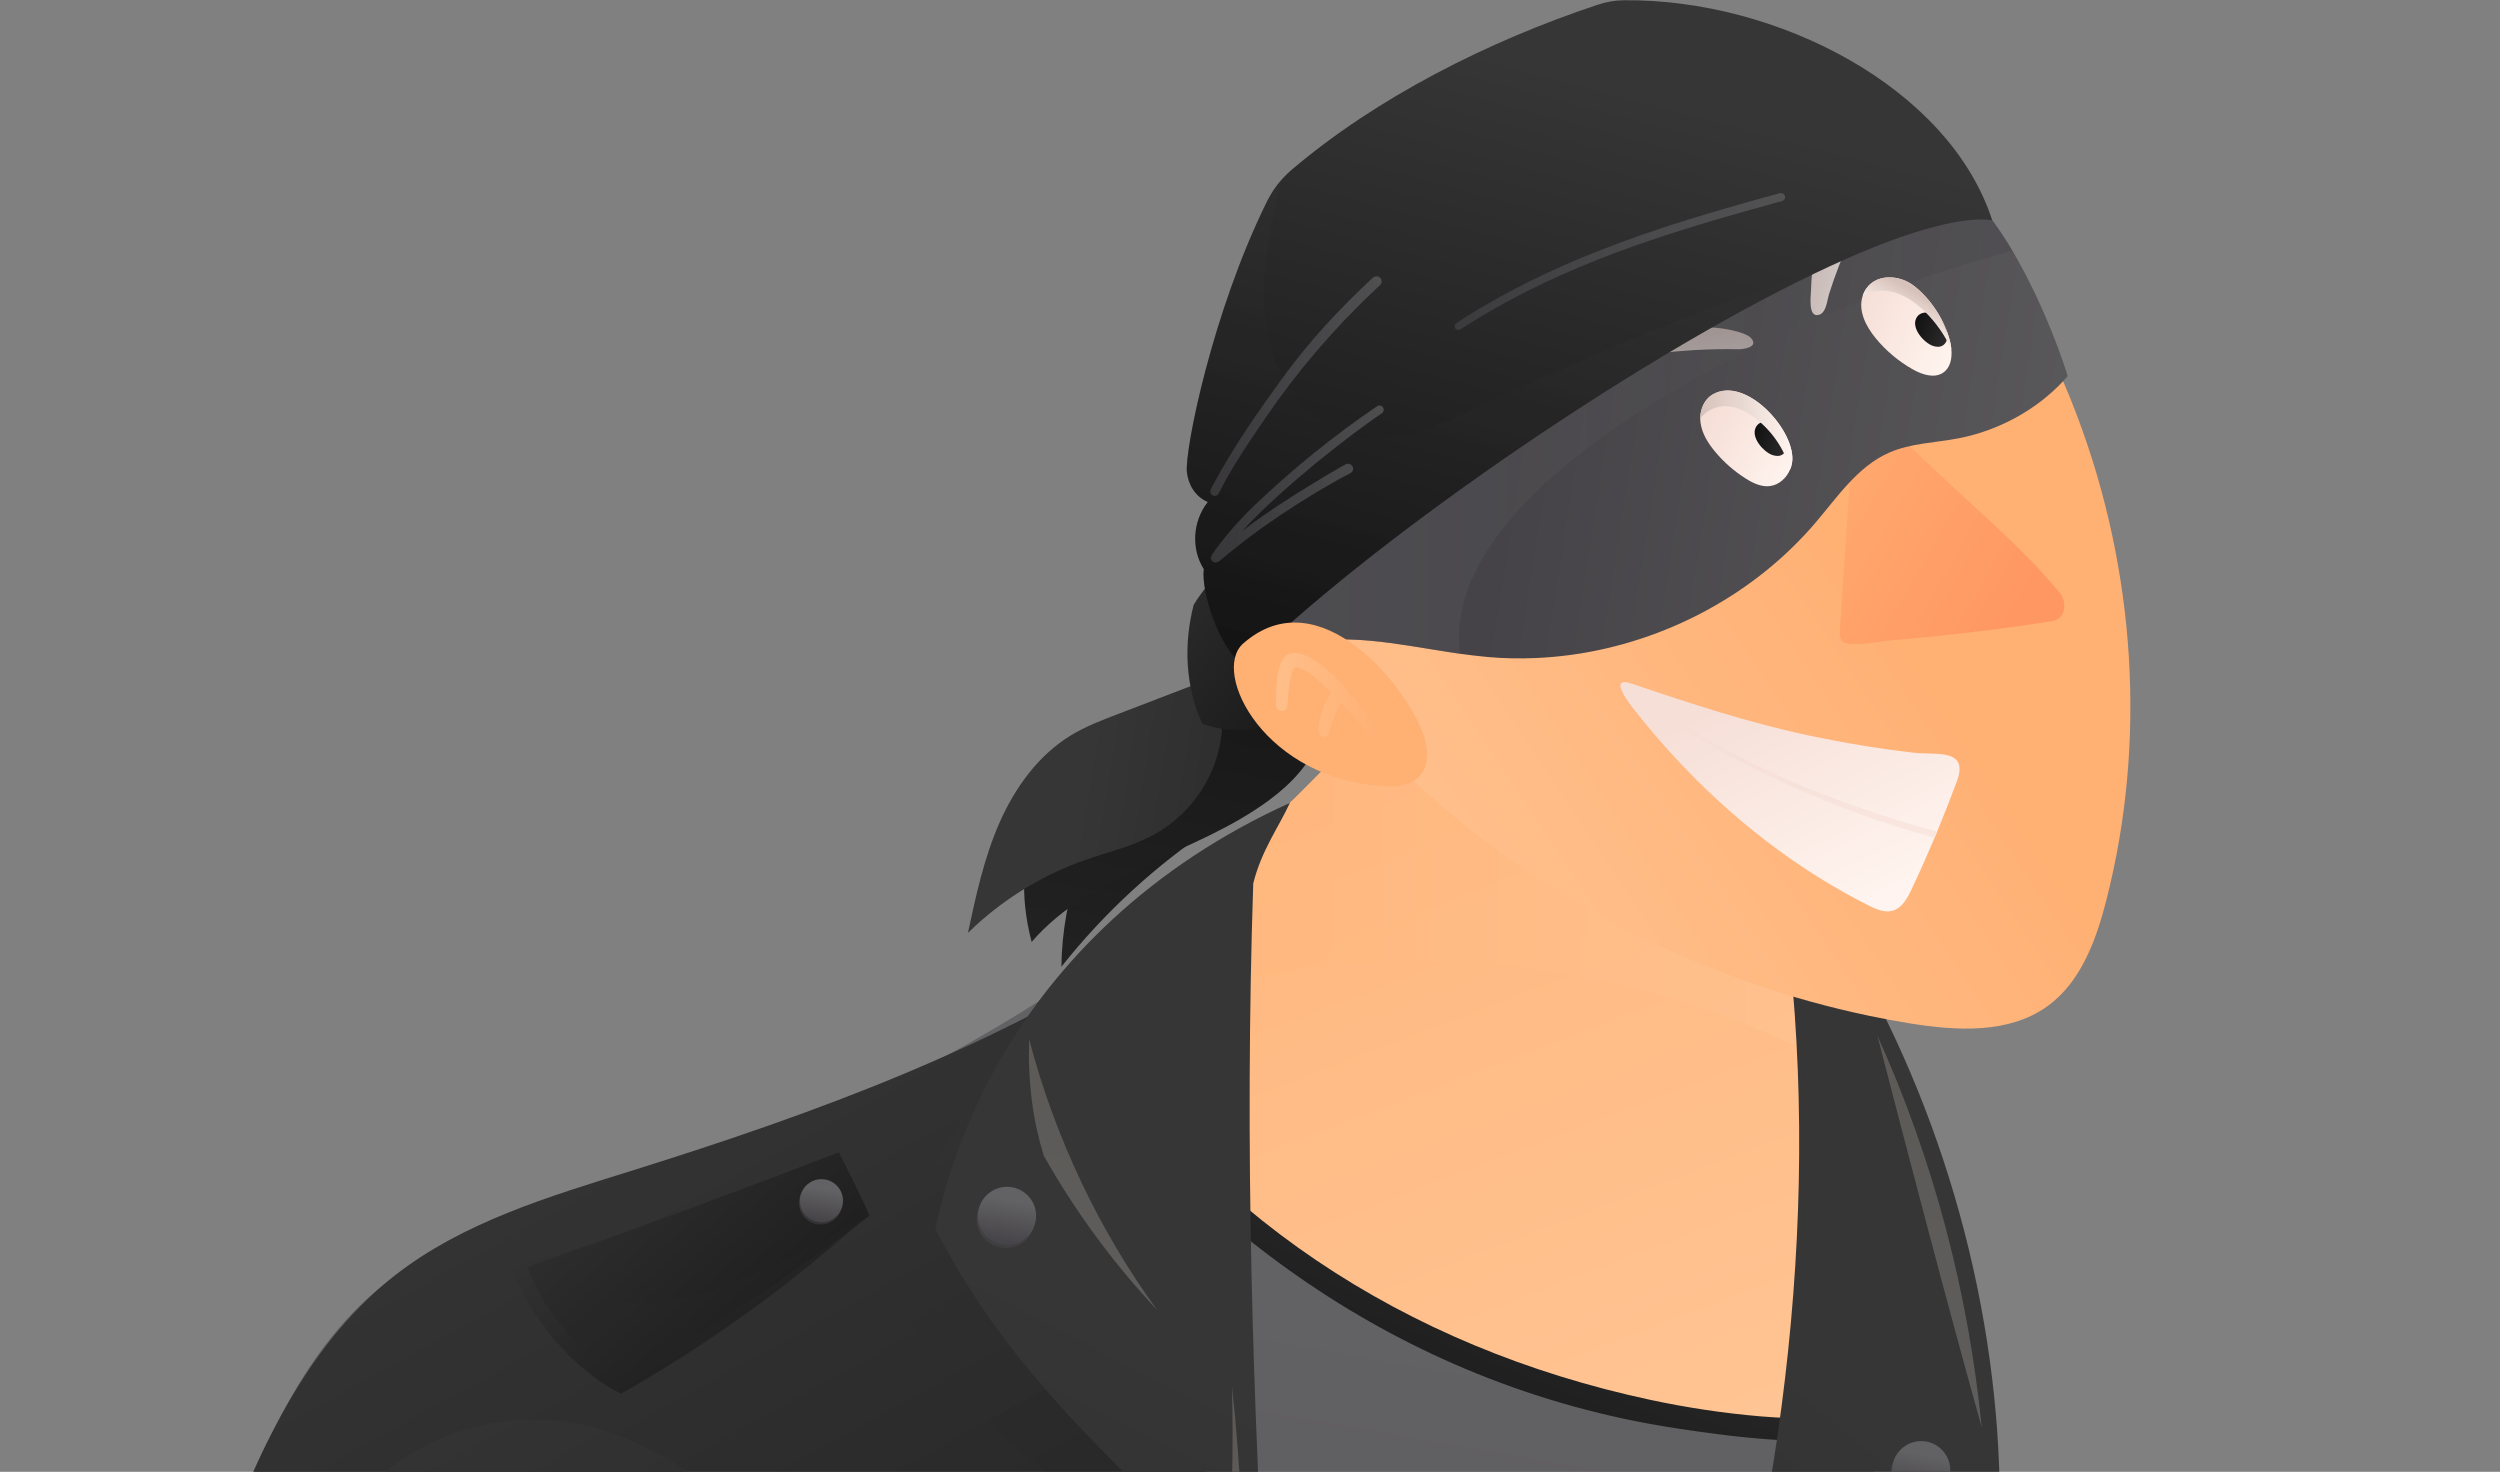 <svg width="124" height="73" viewBox="0 0 124 73" fill="none" xmlns="http://www.w3.org/2000/svg">
<rect x="0" y="0" width="124" height="73" fill="#808080" stroke="none"/>
<path d="M62.656 34.347C63.044 35.532 62.813 36.849 62.287 37.979C61.762 39.108 60.965 40.087 60.173 41.025C57.319 42.919 54.769 45.266 52.645 47.951C52.687 44.511 53.876 41.093 56.011 38.395C57.627 35.921 60.319 34.178 62.656 34.347Z" fill="url(#paint0_linear_28963_361434)"/>
<path style="mix-blend-mode:multiply" d="M51.17 46.72C52.672 44.973 54.761 43.848 56.852 42.882C58.943 41.915 61.111 41.051 62.961 39.678C64.062 38.861 65.067 37.819 65.469 36.508C65.871 35.198 65.522 33.589 64.38 32.831C63.312 32.122 61.844 32.32 60.73 32.956C59.618 33.593 58.771 34.596 57.906 35.543C57.042 36.491 56.096 37.429 54.891 37.868C54.283 38.089 53.622 38.179 53.059 38.497C52.301 38.924 51.818 39.711 51.481 40.513C50.718 42.326 50.559 44.388 51.169 46.72H51.17Z" fill="url(#paint1_linear_28963_361434)"/>
<path d="M57.196 41.415C56.133 41.99 54.936 42.262 53.794 42.663C51.947 43.313 50.225 44.314 48.742 45.597C48.491 45.813 48.247 46.039 48.01 46.273C48.407 44.416 48.81 42.544 49.575 40.806C50.341 39.068 51.505 37.45 53.127 36.467C53.844 36.032 54.631 35.73 55.414 35.43C56.081 35.174 56.749 34.919 57.416 34.664C58.359 34.302 59.303 33.943 60.244 33.582C61.353 36.528 59.993 39.902 57.193 41.416L57.196 41.415Z" fill="url(#paint2_linear_28963_361434)"/>
<path style="mix-blend-mode:multiply" opacity="0.3" d="M57.198 41.415C56.134 41.99 54.937 42.262 53.795 42.663C51.949 43.313 50.227 44.314 48.744 45.597C49.345 44.285 50.195 43.087 51.245 42.096C52.702 40.715 54.517 39.733 55.86 38.241C56.53 37.498 57.077 36.619 57.306 35.645C57.382 35.325 57.419 34.995 57.418 34.664C58.36 34.302 59.305 33.943 60.246 33.582C61.355 36.528 59.995 39.902 57.195 41.416L57.198 41.415Z" fill="url(#paint3_linear_28963_361434)"/>
<path d="M96.421 92.197C96.235 94.738 95.567 97.166 94.605 99.507C92.926 103.586 90.35 107.398 87.866 111.086C87.194 112.08 86.524 113.078 85.858 114.079C83.279 117.939 80.716 121.827 78.118 125.69C77.929 125.97 77.74 126.25 77.55 126.53C76.925 127.458 76.298 128.384 75.666 129.308C74.88 130.459 74.089 131.609 73.292 132.751C72.08 134.497 70.853 136.231 69.606 137.947C66.754 141.88 63.808 145.728 60.71 149.433C59.359 151.052 57.978 152.643 56.565 154.2C55.861 154.977 55.147 155.747 54.427 156.508C53.095 157.912 51.733 159.288 50.339 160.63C49.327 161.603 48.298 162.56 47.248 163.497C46.215 164.42 45.162 165.327 44.089 166.215C41.207 166.433 38.312 166.474 35.422 166.339H35.419C19.962 165.633 4.667 160.037 -7.77 150.845C-7.564 149.413 -7.351 147.979 -7.126 146.547C-6.185 140.515 -5.081 134.497 -3.821 128.505C-3.228 125.681 -2.601 122.865 -1.937 120.057C-1.929 120.026 -1.921 119.993 -1.915 119.96C-1.592 118.587 -1.259 117.218 -0.919 115.848C0.19 111.377 1.384 106.929 2.664 102.506C3.855 98.385 5.116 94.29 6.448 90.222V90.219C6.631 89.662 6.815 89.105 7 88.549C7.555 86.88 8.123 85.218 8.7 83.559C9.472 81.349 10.264 79.145 11.075 76.952C11.094 76.902 11.111 76.852 11.132 76.803C12.966 71.86 15.095 66.705 19.289 63.514C20.094 62.901 20.951 62.379 21.846 61.927C24.849 60.402 28.265 59.635 31.533 58.694C33.07 58.25 34.594 57.757 36.1 57.219C41.559 55.263 46.794 52.685 51.68 49.562C56.962 46.188 61.837 42.174 66.145 37.62C68.428 37.612 68.439 36.277 69.985 34.597C76.358 38.012 82.77 41.715 88.969 45.438C89.042 53.997 90.501 62.459 92.429 70.818C93.075 73.622 93.773 76.414 94.492 79.195C94.859 80.613 95.229 82.043 95.551 83.476C96.195 86.355 96.638 89.265 96.423 92.195L96.421 92.197Z" fill="url(#paint4_linear_28963_361434)"/>
<path style="mix-blend-mode:multiply" opacity="0.32" d="M21.844 61.93C31.697 72.265 42.739 81.544 55.254 88.391C67.359 95.014 80.864 99.082 94.606 99.505C95.567 97.165 96.235 94.738 96.422 92.195C96.637 89.266 96.195 86.356 95.55 83.478C84.272 84.449 72.755 82.546 62.406 77.965C52.086 73.399 42.956 66.181 36.099 57.221C34.593 57.76 33.069 58.253 31.532 58.697C28.265 59.64 24.848 60.405 21.845 61.93H21.844Z" fill="url(#paint5_linear_28963_361434)"/>
<path style="mix-blend-mode:multiply" opacity="0.49" d="M91.551 83.702C91.175 86.11 90.503 88.459 89.686 90.721C88.687 93.483 87.48 96.156 86.197 98.798C84.316 102.673 82.274 106.481 80.484 110.4C80.167 111.095 79.856 111.796 79.558 112.502C77.838 116.56 76.456 120.807 75.913 125.13C75.739 126.516 75.651 127.912 75.665 129.309C74.879 130.461 74.088 131.611 73.291 132.753C72.079 134.499 70.852 136.232 69.605 137.948C66.753 141.881 63.807 145.729 60.709 149.435C59.358 151.053 57.977 152.644 56.564 154.202C55.86 154.978 55.146 155.749 54.426 156.509C53.094 157.913 51.733 159.289 50.338 160.632C51.197 159.14 52.046 157.644 52.884 156.141C54.341 153.532 55.769 150.909 57.166 148.267C59.284 144.269 61.335 140.234 63.316 136.166C65.394 131.906 67.394 127.607 69.321 123.275C71.119 119.23 72.849 115.158 74.512 111.057C76.316 106.613 78.041 102.136 79.685 97.631C81.392 92.959 83.011 88.255 84.542 83.522C86.136 78.599 87.633 73.647 89.035 68.666C91.874 73.761 92.311 78.85 91.551 83.699V83.702Z" fill="url(#paint6_linear_28963_361434)"/>
<path d="M51.679 49.565C52.07 50.17 52.475 50.766 52.895 51.353C57.339 57.579 63.335 62.699 70.201 66.08C77.067 69.461 84.781 71.095 92.428 70.822C90.995 64.601 89.82 58.321 89.281 51.988C89.095 49.812 88.987 47.63 88.968 45.444C82.77 41.719 76.358 38.016 69.985 34.601C68.439 36.281 68.428 37.616 66.144 37.623C61.835 42.176 56.961 46.19 51.678 49.565H51.679Z" fill="url(#paint7_linear_28963_361434)"/>
<path d="M60.522 69.152C57.826 83.821 53.766 98.484 48.903 112.877C43.061 130.165 35.622 147.675 22.776 160.442C21.554 161.656 20.283 162.828 18.959 163.952C8.621 159.356 -0.898 152.471 -8.816 144.072C-4.843 125.684 0.257 107.421 6.417 89.504C7.683 85.816 8.996 82.141 10.353 78.483C12.443 72.851 14.838 66.982 19.565 63.277C22.963 60.613 27.219 59.354 31.338 58.066C40.488 55.204 49.612 51.876 57.589 46.558C57.567 54.71 58.213 62.204 60.519 69.152H60.522Z" fill="url(#paint8_linear_28963_361434)"/>
<path style="mix-blend-mode:multiply" opacity="0.47" d="M41.43 57.224C37.083 58.877 30.311 61.76 25.289 62.769C26.279 65.351 28.431 67.963 30.805 69.126C35.167 66.647 39.263 63.699 43.019 60.301C42.532 60.014 42.22 59.509 41.949 59.015C41.676 58.521 41.819 57.694 41.43 57.225V57.224Z" fill="url(#paint9_linear_28963_361434)"/>
<path style="mix-blend-mode:multiply" opacity="0.32" d="M52.077 48.943C48.877 53.105 46.227 57.691 43.876 62.878C45.929 67.677 49.504 71.811 54.055 74.433C50.552 76.501 47.257 78.918 44.579 81.794C45.2 96.554 44.591 111.367 42.764 126.027C48.516 108.228 54.269 90.431 60.021 72.632C56.697 65.475 54.68 57.712 52.079 48.943H52.077Z" fill="url(#paint10_linear_28963_361434)"/>
<path style="mix-blend-mode:multiply" opacity="0.53" d="M28.12 71.371C31.262 70.871 34.449 72.634 36.376 75.166C38.302 77.698 39.159 80.881 39.651 84.025C40.912 92.064 40.035 100.43 36.972 108.038C37.547 108.944 37.491 110.14 37.09 111.135C36.688 112.13 35.985 112.969 35.246 113.587C36.068 113.985 36.423 115.129 35.722 115.913C41.261 117.75 46.687 120.008 51.657 123.065C44.073 122.544 36.506 121.79 28.97 120.806C32.004 108.354 33.841 95.131 30.25 82.828C29.262 79.441 27.869 75.831 28.12 71.371Z" fill="url(#paint11_linear_28963_361434)"/>
<path style="mix-blend-mode:multiply" opacity="0.46" d="M51.677 49.565C52.068 50.17 52.472 50.766 52.893 51.353C58.854 48.733 65.411 47.469 71.923 47.696C77.922 47.906 83.87 49.384 89.278 51.988C89.091 49.812 88.983 47.63 88.964 45.444C82.766 41.719 76.354 38.016 69.981 34.601C68.436 36.281 68.425 37.616 66.141 37.623C61.831 42.176 56.957 46.19 51.674 49.565H51.677Z" fill="url(#paint12_linear_28963_361434)"/>
<path d="M52.896 49.525C59.428 60.186 69.733 66.84 81.866 69.435C83.676 69.822 85.505 70.097 87.35 70.254C89.248 70.414 91.148 70.335 93.043 70.459C93.46 70.486 93.619 71.167 93.148 71.24C89.891 71.758 86.333 71.333 83.097 70.837C79.709 70.318 76.407 69.41 73.228 68.12C67.374 65.747 62.083 62.134 57.662 57.624C55.216 55.131 53.919 52.962 52.037 50.025C51.691 49.486 52.56 48.976 52.896 49.523V49.525Z" fill="url(#paint13_linear_28963_361434)"/>
<path d="M91.395 46.582C96.504 55.113 99.168 65.09 99.193 74.535C97.224 76.491 94.841 78.027 92.297 78.924C95.02 82.865 96.8 87.453 97.743 92.329C89.156 107.291 78.338 120.972 65.715 132.088C72.22 118.806 78.746 105.47 83.365 91.419C87.983 77.368 90.286 62.247 88.783 47.57C89.644 47.614 90.88 47.895 91.395 46.584V46.582Z" fill="url(#paint14_linear_28963_361434)"/>
<path d="M104.475 44.653C103.966 46.639 103.21 48.716 101.546 49.913C99.64 51.282 97.059 51.136 94.744 50.761C94.055 50.65 93.37 50.521 92.689 50.379C88.828 49.571 85.073 48.272 81.532 46.54C78.321 44.97 75.287 43.043 72.506 40.803C71.168 39.722 69.886 38.572 68.672 37.352C68.033 36.709 65.126 33.617 64.231 32.657C64.096 32.512 64.005 32.415 63.977 32.382C64.319 30.421 65.026 28.658 65.992 27.022C68.3 23.116 72.087 19.933 75.899 16.494C81.308 11.619 89.7 9.493 96.967 9.961C97.119 10.15 97.269 10.342 97.418 10.533C97.757 10.972 98.085 11.418 98.404 11.871C99.02 12.747 99.599 13.649 100.14 14.571C100.959 15.969 101.69 17.418 102.33 18.905C102.591 19.506 102.835 20.115 103.064 20.73C105.911 28.322 106.487 36.782 104.475 44.648V44.653Z" fill="url(#paint15_linear_28963_361434)"/>
<path d="M81.076 35.226C81.716 36.038 82.387 36.826 83.09 37.585C85.837 40.553 89.065 43.093 92.683 44.913C93.058 45.101 93.483 45.288 93.886 45.168C94.342 45.033 94.601 44.561 94.804 44.13C95.207 43.278 95.59 42.417 95.957 41.548C95.999 41.447 96.043 41.345 96.084 41.243C96.427 40.415 96.755 39.581 97.067 38.738C97.282 38.159 97.209 37.828 96.979 37.639C96.559 37.295 95.618 37.416 94.945 37.337C93.199 37.135 91.461 36.849 89.74 36.486C86.733 35.846 83.84 34.895 80.931 33.91C79.705 33.494 80.848 34.936 81.076 35.224V35.226Z" fill="url(#paint16_linear_28963_361434)"/>
<path style="mix-blend-mode:multiply" d="M81.218 34.694C82.297 35.451 83.414 36.165 84.561 36.816C86.555 37.952 88.63 38.956 90.758 39.812C91.829 40.245 92.916 40.638 94.019 40.98C94.656 41.177 95.304 41.381 95.956 41.549C95.999 41.449 96.043 41.347 96.083 41.245C95.92 41.202 95.757 41.158 95.594 41.114C94.981 40.945 94.372 40.765 93.765 40.57C91.555 39.863 89.371 39.05 87.281 38.037C85.204 37.029 83.201 35.872 81.273 34.601C81.213 34.562 81.162 34.656 81.217 34.694H81.218Z" fill="url(#paint17_linear_28963_361434)"/>
<path d="M60.992 27.919C60.267 28.545 59.638 29.282 59.204 30.007C58.702 31.965 58.794 34.07 59.632 35.894C61.245 36.506 63.162 36.235 64.539 35.196C63.747 34.01 63.301 32.594 63.272 31.168C63.261 30.68 63.294 30.167 63.071 29.732C62.765 29.135 62.073 28.862 60.992 27.919Z" fill="url(#paint18_linear_28963_361434)"/>
<path d="M91.253 31.447C91.246 31.353 91.253 31.256 91.259 31.161C91.413 28.913 91.566 26.665 91.72 24.417C91.787 23.443 91.756 22.5 91.662 21.522C91.613 21.012 91.629 20.251 91.342 19.801C91.204 19.584 91.475 19.332 91.687 19.456C92.642 20.014 93.472 20.962 94.277 21.719C95.17 22.56 96.056 23.404 96.957 24.237C98.754 25.9 100.608 27.516 102.169 29.411C102.522 29.839 102.481 30.692 101.802 30.802C99.151 31.232 96.462 31.527 93.789 31.764C93.361 31.801 91.573 32.143 91.345 31.778C91.282 31.679 91.259 31.564 91.251 31.447H91.253Z" fill="url(#paint19_linear_28963_361434)"/>
<path d="M102.55 18.665C102.478 18.748 102.406 18.829 102.329 18.909C101.013 20.318 99.141 21.357 97.138 21.741C95.987 21.962 94.779 21.979 93.704 22.45C92.154 23.129 91.157 24.623 90.062 25.91C87.012 29.495 82.584 31.843 77.928 32.482H77.924C77.333 32.562 76.74 32.615 76.146 32.64C75.36 32.673 74.571 32.658 73.785 32.587C73.331 32.546 72.876 32.491 72.421 32.427C72.228 32.4 72.037 32.37 71.844 32.341C71.541 32.295 71.239 32.245 70.936 32.196C69.604 31.978 68.274 31.757 66.959 31.72C66.853 31.716 66.744 31.713 66.638 31.713C66.172 31.71 65.709 31.732 65.248 31.787C65.059 31.809 64.661 32.206 64.234 32.656C63.681 33.239 63.081 33.916 62.84 33.981C62.084 33.276 61.484 32.535 60.998 31.751C62.244 30.425 63.932 28.794 65.996 27.021C73.054 20.953 84.485 13.24 97.422 10.534C97.734 10.468 98.048 10.405 98.363 10.346C98.699 10.747 99.021 11.187 99.325 11.649C99.494 11.905 99.657 12.168 99.814 12.435C101.443 15.184 102.484 18.343 102.555 18.663L102.55 18.665Z" fill="url(#paint20_linear_28963_361434)"/>
<path style="mix-blend-mode:lighten" opacity="0.73" d="M80.077 16.348C79.34 16.423 78.566 16.555 77.915 16.929C77.586 17.118 76.395 18.165 77.209 18.48C77.424 18.563 77.666 18.496 77.887 18.431C80.577 17.644 83.387 17.269 86.19 17.322C86.469 17.327 87.237 17.231 86.866 16.784C86.778 16.678 86.648 16.616 86.52 16.565C85.663 16.224 84.615 16.216 83.702 16.199C82.493 16.176 81.282 16.224 80.077 16.347V16.348Z" fill="url(#paint21_linear_28963_361434)"/>
<path style="mix-blend-mode:multiply" opacity="0.33" d="M72.419 32.427C72.227 32.4 72.035 32.37 71.842 32.341C71.539 32.295 71.237 32.245 70.934 32.196C69.602 31.978 68.272 31.757 66.957 31.72C66.851 31.716 66.742 31.713 66.636 31.713C66.17 31.71 65.707 31.732 65.246 31.787C65.058 31.809 64.659 32.206 64.232 32.656C63.679 33.239 63.079 33.916 62.838 33.981C62.082 33.276 61.482 32.535 60.996 31.751C62.242 30.425 63.93 28.794 65.994 27.021C73.052 20.953 84.483 13.24 97.42 10.534C97.732 10.468 98.046 10.405 98.361 10.346C98.697 10.747 99.019 11.187 99.323 11.649C99.492 11.905 99.656 12.168 99.812 12.435C88.122 15.562 71.276 23.992 72.423 32.425L72.419 32.427Z" fill="url(#paint22_linear_28963_361434)"/>
<path style="mix-blend-mode:lighten" opacity="0.73" d="M90.614 15.029C90.55 15.281 90.453 15.534 90.247 15.606C89.662 15.811 89.817 14.68 89.825 14.411C89.842 13.799 89.902 13.187 90.002 12.583C90.131 11.811 90.329 11.052 90.591 10.315C90.76 9.836 91.02 8.691 91.736 8.82C92.203 8.904 92.773 9.387 92.694 9.907C92.663 10.111 92.561 10.296 92.462 10.478C91.993 11.342 91.579 12.235 91.225 13.151C91.043 13.62 90.876 14.094 90.724 14.574C90.686 14.691 90.658 14.861 90.614 15.029Z" fill="url(#paint23_linear_28963_361434)"/>
<path d="M98.811 10.925C98.014 10.799 96.842 10.978 95.396 11.4C93.837 11.855 91.996 12.607 89.981 13.573C80.645 18.052 67.592 27.172 61.716 33.05C60.465 32.182 59.565 29.337 59.709 28.228C59.057 27.194 59.173 25.821 59.908 24.899C59.259 24.621 58.937 24.014 58.87 23.415C58.755 22.351 60.114 15.527 62.833 10.013C63.03 9.612 63.276 9.237 63.573 8.904C63.593 8.881 63.614 8.857 63.636 8.835C63.766 8.694 63.904 8.559 64.051 8.434C68.278 4.838 73.815 2.038 79.254 0.232C79.663 0.098 80.09 0.018 80.52 0.013C88.12 -0.07 96.671 4.322 98.813 10.923L98.811 10.925Z" fill="url(#paint24_linear_28963_361434)"/>
<path d="M62.878 82.186C60.851 92.201 57.788 102.006 53.72 111.379C51.776 115.856 49.603 120.234 47.205 124.492C44.809 128.743 42.188 132.873 39.346 136.858C40.597 132.265 41.697 127.631 42.64 122.962C45.446 109.066 46.869 94.877 46.85 80.627C50.11 77.367 53.519 75.192 56.401 73.689C52.716 70.015 49.183 66.385 46.392 60.941C47.672 55.068 50.658 49.792 55.146 45.634C57.639 43.323 60.594 41.357 63.978 39.823C63.437 41.011 62.574 42.161 62.161 43.816C61.733 56.776 62.114 69.458 62.88 82.186H62.878Z" fill="url(#paint25_linear_28963_361434)"/>
<path style="mix-blend-mode:multiply" opacity="0.21" d="M89.981 13.575C80.645 18.053 67.592 27.174 61.716 33.052C60.465 32.184 59.565 29.339 59.709 28.23C59.057 27.196 59.173 25.823 59.908 24.901C59.259 24.623 58.937 24.016 58.87 23.417C58.755 22.353 60.114 15.529 62.833 10.015C63.03 9.614 63.276 9.239 63.573 8.906C63.418 9.562 63.262 10.218 63.124 10.877C62.685 12.993 62.44 15.222 63.044 17.299C63.65 19.376 65.264 21.272 67.39 21.668C69.242 22.013 71.095 21.207 72.808 20.421C78.394 17.859 84.098 15.283 89.981 13.573V13.575Z" fill="url(#paint26_linear_28963_361434)"/>
<path d="M68.779 38.988C62.782 38.765 60.02 33.353 61.67 31.91C65.44 28.614 69.779 34.067 70.602 36.429C70.896 37.27 71.118 39.074 68.779 38.988Z" fill="url(#paint27_linear_28963_361434)"/>
<path style="mix-blend-mode:multiply" opacity="0.71" d="M68.529 36.257C68.339 36.019 68.142 35.785 67.947 35.55C67.114 34.575 65.611 32.55 64.305 32.384C63.713 32.389 63.569 32.694 63.42 33.209C63.31 33.742 63.29 34.291 63.296 34.836C63.299 34.96 63.28 35.102 63.381 35.195C63.544 35.369 63.864 35.237 63.856 34.999C63.897 34.235 64.016 33.305 64.206 33.108C64.217 33.105 64.229 33.102 64.24 33.099C64.242 33.099 64.243 33.099 64.245 33.099C64.279 33.099 64.306 33.102 64.322 33.102C64.386 33.116 64.472 33.145 64.516 33.16C65.095 33.435 65.271 33.651 65.787 34.109C65.859 34.175 65.936 34.247 66.014 34.324C65.933 34.456 65.875 34.613 65.8 34.738C65.611 35.127 65.464 35.538 65.426 35.971C65.418 36.105 65.378 36.252 65.431 36.379C65.534 36.655 65.966 36.566 65.96 36.273C65.985 36.019 66.239 35.342 66.394 35.052C66.433 34.98 66.473 34.909 66.513 34.839C66.995 35.358 67.475 35.929 67.682 36.208C67.77 36.321 68.129 36.797 68.021 36.655C68.084 36.748 68.15 36.847 68.266 36.873C68.468 36.935 68.686 36.767 68.683 36.555C68.662 36.321 68.535 36.29 68.529 36.252V36.257Z" fill="url(#paint28_linear_28963_361434)"/>
<path d="M62.935 125.592C61.873 130.369 60.813 135.145 59.751 139.92C59.649 140.379 59.547 140.838 59.445 141.296C42.194 140.75 25.082 137.956 8.604 133.038C7.704 131.92 7.399 130.637 7.661 129.468C7.567 128.809 7.362 128.249 7.184 127.694C7.006 127.137 6.85 126.553 6.937 125.976C7.023 125.399 7.409 124.829 7.978 124.699C5.843 110.92 8.849 97.455 12.757 84.65C14.065 80.366 15.67 75.838 19.099 73.024C19.289 72.867 19.485 72.717 19.686 72.571C22.064 70.858 25.115 70.119 28.019 70.511C30.924 70.903 33.657 72.411 35.57 74.632C38.087 77.55 39.111 81.489 39.397 85.331C39.978 93.225 37.767 101.027 35.539 108.733C36.083 108.929 36.33 109.605 36.226 110.174C36.124 110.744 35.76 111.229 35.399 111.682C34.604 112.684 33.766 113.654 32.908 114.777C33.231 114.695 33.591 114.619 33.883 114.777C34.254 114.981 34.345 115.503 34.196 115.9C34.047 116.297 33.721 116.598 33.282 116.975C43.416 119.058 53.394 121.886 62.935 125.589V125.592Z" fill="url(#paint29_linear_28963_361434)"/>
<path d="M93.029 16.771C93.542 17.395 94.171 17.924 94.874 18.321C95.335 18.581 95.93 18.78 96.372 18.49C96.736 18.25 96.829 17.782 96.789 17.331C96.78 17.199 96.757 17.066 96.725 16.94C96.469 15.905 95.763 14.802 94.902 14.156C94.085 13.541 92.744 13.575 92.388 14.683C92.385 14.689 92.381 14.697 92.38 14.703C92.159 15.423 92.551 16.187 93.029 16.769V16.771Z" fill="url(#paint30_linear_28963_361434)"/>
<path d="M96.404 17.104C96.39 17.116 96.374 17.127 96.357 17.138C96.209 17.232 96.015 17.209 95.85 17.148C95.415 16.983 94.805 16.29 95.041 15.794C95.245 15.362 95.866 15.463 96.157 15.741C96.449 16.018 96.812 16.777 96.404 17.105V17.104Z" fill="url(#paint31_linear_28963_361434)"/>
<path style="mix-blend-mode:multiply" d="M92.388 14.684C92.777 14.448 93.272 14.37 93.725 14.45C94.385 14.566 94.967 14.966 95.449 15.432C96.009 15.975 96.465 16.623 96.788 17.332C96.779 17.2 96.756 17.067 96.724 16.941C96.469 15.906 95.763 14.803 94.901 14.157C94.084 13.542 92.743 13.576 92.387 14.684H92.388Z" fill="url(#paint32_linear_28963_361434)"/>
<path d="M84.334 20.755C84.334 20.83 84.338 20.902 84.348 20.974C84.421 21.512 84.723 21.991 85.073 22.408C85.502 22.923 86.01 23.368 86.575 23.727C86.939 23.96 87.355 24.16 87.783 24.11C88.238 24.055 88.616 23.707 88.792 23.28C88.833 23.18 88.866 23.076 88.883 22.97C89.145 21.45 86.627 18.602 84.95 19.563C84.544 19.798 84.334 20.279 84.332 20.753L84.334 20.755Z" fill="url(#paint33_linear_28963_361434)"/>
<path d="M88.445 22.518C88.431 22.53 88.415 22.541 88.398 22.552C88.25 22.646 88.056 22.623 87.891 22.562C87.457 22.397 86.846 21.704 87.082 21.208C87.285 20.776 87.907 20.877 88.198 21.155C88.49 21.432 88.853 22.192 88.445 22.519V22.518Z" fill="url(#paint34_linear_28963_361434)"/>
<path style="mix-blend-mode:multiply" d="M84.332 20.755C84.607 20.408 85.025 20.176 85.469 20.146C86 20.113 86.513 20.353 86.945 20.659C87.835 21.288 88.492 22.234 88.792 23.28C88.833 23.18 88.866 23.076 88.883 22.97C89.145 21.45 86.627 18.602 84.95 19.563C84.544 19.798 84.334 20.279 84.332 20.753V20.755Z" fill="url(#paint35_linear_28963_361434)"/>
<path style="mix-blend-mode:multiply" opacity="0.69" d="M68.031 13.83C66.469 15.288 65.008 16.855 63.738 18.576C62.439 20.359 61.162 22.177 60.127 24.127C60.083 24.226 60.001 24.323 60.036 24.436C60.081 24.618 60.348 24.656 60.439 24.49C61.094 23.166 61.94 21.948 62.767 20.728C64.328 18.45 66.083 16.37 68.179 14.397C68.298 14.255 68.522 14.161 68.53 13.957C68.519 13.683 68.19 13.617 68.033 13.832L68.031 13.83Z" fill="url(#paint36_linear_28963_361434)"/>
<path style="mix-blend-mode:multiply" opacity="0.69" d="M88.391 9.582C88.22 9.564 88.049 9.661 87.881 9.691C87.61 9.764 87.338 9.84 87.068 9.915C82.72 11.128 78.386 12.519 74.421 14.714C73.683 15.133 72.937 15.544 72.238 16.027C72.035 16.146 72.211 16.466 72.424 16.345C76.746 13.534 81.44 11.931 86.399 10.525C86.938 10.371 87.478 10.219 88.019 10.073C88.196 9.998 88.501 10.033 88.538 9.805C88.557 9.708 88.488 9.609 88.392 9.582H88.391Z" fill="url(#paint37_linear_28963_361434)"/>
<path style="mix-blend-mode:multiply" opacity="0.69" d="M68.318 20.139C66.139 21.618 64.083 23.286 62.178 25.106C61.562 25.705 60.981 26.342 60.462 27.029C60.451 27.048 60.439 27.057 60.362 27.159C60.286 27.25 60.224 27.355 60.156 27.454C60.1 27.537 60.035 27.631 60.067 27.736C60.147 27.976 60.403 27.925 60.547 27.774C61.3 27.148 61.833 26.729 62.616 26.165C63.815 25.314 65.058 24.528 66.339 23.808C66.502 23.716 66.671 23.631 66.839 23.546C66.914 23.499 67.011 23.477 67.063 23.401C67.129 23.327 67.132 23.209 67.082 23.126C66.877 22.886 66.759 23.046 66.56 23.129C66.299 23.278 66.04 23.429 65.783 23.582C64.684 24.244 63.59 24.916 62.542 25.656C62.263 25.851 61.94 26.091 61.617 26.337C62.682 25.167 64.048 23.983 65.272 22.969C66.157 22.254 66.822 21.728 67.719 21.076C67.986 20.883 68.254 20.688 68.528 20.506C68.577 20.478 68.612 20.433 68.626 20.379C68.679 20.205 68.47 20.04 68.314 20.139H68.318Z" fill="url(#paint38_linear_28963_361434)"/>
<path style="mix-blend-mode:multiply" opacity="0.49" d="M51.331 60.462C51.331 60.67 51.287 60.866 51.208 61.044C50.985 61.551 50.479 61.906 49.889 61.906C49.092 61.906 48.447 61.261 48.447 60.464C48.447 60.006 48.661 59.597 48.995 59.335C49.239 59.139 49.55 59.023 49.889 59.023C50.684 59.023 51.331 59.669 51.331 60.464V60.462Z" fill="url(#paint39_linear_28963_361434)"/>
<path d="M51.391 60.305C51.391 60.512 51.347 60.709 51.269 60.887C51.046 61.394 50.539 61.748 49.95 61.748C49.153 61.748 48.508 61.104 48.508 60.307C48.508 59.849 48.721 59.439 49.055 59.177C49.3 58.981 49.611 58.865 49.95 58.865C50.745 58.865 51.391 59.511 51.391 60.307V60.305Z" fill="url(#paint40_linear_28963_361434)"/>
<path style="mix-blend-mode:multiply" opacity="0.12" d="M51.269 60.887C51.046 61.393 50.539 61.748 49.95 61.748C49.153 61.748 48.508 61.103 48.508 60.306C48.508 59.848 48.721 59.439 49.055 59.177C48.992 59.356 48.953 59.541 48.942 59.73C48.917 60.157 49.055 60.606 49.367 60.899C49.745 61.258 50.343 61.338 50.828 61.149C50.989 61.086 51.137 60.996 51.27 60.888L51.269 60.887Z" fill="url(#paint41_linear_28963_361434)"/>
<path style="mix-blend-mode:multiply" opacity="0.49" d="M96.672 73.075C96.672 73.282 96.628 73.478 96.55 73.657C96.327 74.163 95.821 74.518 95.231 74.518C94.434 74.518 93.789 73.873 93.789 73.076C93.789 72.618 94.002 72.209 94.337 71.947C94.581 71.751 94.892 71.635 95.231 71.635C96.026 71.635 96.672 72.281 96.672 73.076V73.075Z" fill="url(#paint42_linear_28963_361434)"/>
<path d="M96.733 72.919C96.733 73.126 96.689 73.322 96.611 73.501C96.388 74.007 95.881 74.362 95.291 74.362C94.494 74.362 93.85 73.717 93.85 72.92C93.85 72.462 94.063 72.053 94.397 71.791C94.642 71.595 94.952 71.478 95.291 71.478C96.087 71.478 96.733 72.125 96.733 72.92V72.919Z" fill="url(#paint43_linear_28963_361434)"/>
<path style="mix-blend-mode:multiply" opacity="0.12" d="M96.611 73.499C96.388 74.006 95.881 74.36 95.291 74.36C94.494 74.36 93.85 73.715 93.85 72.918C93.85 72.46 94.063 72.051 94.397 71.789C94.334 71.968 94.295 72.153 94.284 72.343C94.259 72.769 94.397 73.218 94.709 73.511C95.087 73.871 95.685 73.951 96.17 73.761C96.331 73.698 96.479 73.609 96.612 73.501L96.611 73.499Z" fill="url(#paint44_linear_28963_361434)"/>
<path d="M43.117 60.305C39.215 63.282 35.105 65.984 30.826 68.384C28.449 66.79 26.924 64.959 26.162 62.843C26.787 62.623 27.409 62.402 28.035 62.179C32.547 60.575 37.091 58.895 41.612 57.153C41.612 57.153 42.976 59.864 43.107 60.264C43.114 60.283 43.117 60.295 43.117 60.305Z" fill="url(#paint45_linear_28963_361434)"/>
<path style="mix-blend-mode:multiply" opacity="0.04" d="M43.117 60.305C39.215 63.283 35.105 65.984 30.826 68.384C28.449 66.79 26.924 64.96 26.162 62.844C26.787 62.624 27.409 62.403 28.035 62.18C28.449 63.421 29.728 64.323 31.049 64.555C32.567 64.823 34.119 64.395 35.571 63.877C38.2 62.939 40.712 61.7 43.107 60.265C43.114 60.283 43.117 60.296 43.117 60.305Z" fill="url(#paint46_linear_28963_361434)"/>
<path style="mix-blend-mode:multiply" opacity="0.49" d="M41.769 59.671C41.769 59.825 41.738 59.971 41.678 60.101C41.512 60.478 41.137 60.738 40.701 60.738C40.111 60.738 39.633 60.26 39.633 59.67C39.633 59.331 39.791 59.028 40.039 58.832C40.221 58.688 40.452 58.602 40.701 58.602C41.291 58.602 41.769 59.08 41.769 59.67V59.671Z" fill="url(#paint47_linear_28963_361434)"/>
<path d="M41.812 59.557C41.812 59.711 41.781 59.857 41.721 59.987C41.555 60.364 41.18 60.624 40.744 60.624C40.154 60.624 39.676 60.145 39.676 59.556C39.676 59.217 39.834 58.914 40.082 58.718C40.264 58.574 40.495 58.487 40.744 58.487C41.334 58.487 41.812 58.966 41.812 59.556V59.557Z" fill="url(#paint48_linear_28963_361434)"/>
<path style="mix-blend-mode:multiply" opacity="0.12" d="M41.721 59.987C41.555 60.363 41.18 60.624 40.744 60.624C40.154 60.624 39.676 60.145 39.676 59.556C39.676 59.217 39.834 58.914 40.082 58.718C40.037 58.849 40.005 58.988 39.997 59.127C39.98 59.444 40.082 59.775 40.311 59.993C40.592 60.258 41.033 60.318 41.394 60.178C41.513 60.133 41.623 60.067 41.721 59.985V59.987Z" fill="url(#paint49_linear_28963_361434)"/>
<g opacity="0.2">
<path d="M55.752 103.821C58.612 96.784 60.66 89.419 61.848 81.916C61.724 77.343 61.558 72.888 61.106 68.756C61.403 80.488 59.496 92.271 55.754 103.821H55.752Z" fill="url(#paint50_linear_28963_361434)"/>
<path d="M51.045 51.539C52.325 56.446 54.562 61.1 57.4 64.983C55.228 62.664 53.33 60.09 51.773 57.326C51.232 55.578 50.98 53.742 51.045 51.539Z" fill="url(#paint51_linear_28963_361434)"/>
<path d="M98.295 70.804C97.633 64.13 95.917 57.562 93.113 51.356C94.728 57.575 96.343 63.793 98.295 70.804Z" fill="url(#paint52_linear_28963_361434)"/>
</g>
<defs>
<linearGradient id="paint0_linear_28963_361434" x1="51.294" y1="74.941" x2="59.994" y2="29.663" gradientUnits="userSpaceOnUse">
<stop stop-color="#363636"/>
<stop offset="1" stop-color="#131313"/>
</linearGradient>
<linearGradient id="paint1_linear_28963_361434" x1="51.203" y1="75.914" x2="60.523" y2="27.413" gradientUnits="userSpaceOnUse">
<stop stop-color="#363636"/>
<stop offset="1" stop-color="#131313"/>
</linearGradient>
<linearGradient id="paint2_linear_28963_361434" x1="53.488" y1="39.819" x2="82.761" y2="44.707" gradientUnits="userSpaceOnUse">
<stop stop-color="#363636"/>
<stop offset="1" stop-color="#131313"/>
</linearGradient>
<linearGradient id="paint3_linear_28963_361434" x1="53.915" y1="39.491" x2="81.532" y2="44.102" gradientUnits="userSpaceOnUse">
<stop stop-color="#363636"/>
<stop offset="1" stop-color="#131313"/>
</linearGradient>
<linearGradient id="paint4_linear_28963_361434" x1="36.401" y1="166.305" x2="54.551" y2="63.259" gradientUnits="userSpaceOnUse">
<stop stop-color="#454347"/>
<stop offset="1" stop-color="#626163"/>
</linearGradient>
<linearGradient id="paint5_linear_28963_361434" x1="96.475" y1="78.364" x2="21.842" y2="78.364" gradientUnits="userSpaceOnUse">
<stop stop-color="#454347"/>
<stop offset="1" stop-color="#626163"/>
</linearGradient>
<linearGradient id="paint6_linear_28963_361434" x1="63.857" y1="162.416" x2="76.807" y2="88.899" gradientUnits="userSpaceOnUse">
<stop stop-color="#454347"/>
<stop offset="1" stop-color="#626163"/>
</linearGradient>
<linearGradient id="paint7_linear_28963_361434" x1="80.084" y1="73.12" x2="60.07" y2="20.601" gradientUnits="userSpaceOnUse">
<stop stop-color="#FFC493"/>
<stop offset="1" stop-color="#FFB073"/>
</linearGradient>
<linearGradient id="paint8_linear_28963_361434" x1="5.567" y1="61.144" x2="52.354" y2="146.08" gradientUnits="userSpaceOnUse">
<stop stop-color="#363636"/>
<stop offset="1" stop-color="#131313"/>
</linearGradient>
<linearGradient id="paint9_linear_28963_361434" x1="32.234" y1="58.049" x2="36.603" y2="65.979" gradientUnits="userSpaceOnUse">
<stop stop-color="#363636"/>
<stop offset="1" stop-color="#131313"/>
</linearGradient>
<linearGradient id="paint10_linear_28963_361434" x1="29.323" y1="54.633" x2="62.782" y2="115.374" gradientUnits="userSpaceOnUse">
<stop stop-color="#363636"/>
<stop offset="1" stop-color="#131313"/>
</linearGradient>
<linearGradient id="paint11_linear_28963_361434" x1="17.827" y1="70.89" x2="47.895" y2="125.475" gradientUnits="userSpaceOnUse">
<stop stop-color="#363636"/>
<stop offset="1" stop-color="#131313"/>
</linearGradient>
<linearGradient id="paint12_linear_28963_361434" x1="89.279" y1="43.294" x2="51.677" y2="43.294" gradientUnits="userSpaceOnUse">
<stop stop-color="#FFC493"/>
<stop offset="1" stop-color="#FFB073"/>
</linearGradient>
<linearGradient id="paint13_linear_28963_361434" x1="75.732" y1="52.811" x2="66.991" y2="74.489" gradientUnits="userSpaceOnUse">
<stop stop-color="#363636"/>
<stop offset="1" stop-color="#131313"/>
</linearGradient>
<linearGradient id="paint14_linear_28963_361434" x1="93.836" y1="71.065" x2="30.565" y2="148.315" gradientUnits="userSpaceOnUse">
<stop stop-color="#363636"/>
<stop offset="1" stop-color="#131313"/>
</linearGradient>
<linearGradient id="paint15_linear_28963_361434" x1="65.93" y1="48.27" x2="94.264" y2="29.381" gradientUnits="userSpaceOnUse">
<stop stop-color="#FFC493"/>
<stop offset="1" stop-color="#FFB073"/>
</linearGradient>
<linearGradient id="paint16_linear_28963_361434" x1="92.948" y1="44.611" x2="87.694" y2="33.806" gradientUnits="userSpaceOnUse">
<stop stop-color="#FFF4EF"/>
<stop offset="1" stop-color="#F6DFD7"/>
</linearGradient>
<linearGradient id="paint17_linear_28963_361434" x1="87.998" y1="46.15" x2="88.656" y2="37.734" gradientUnits="userSpaceOnUse">
<stop stop-color="#FFF4EF"/>
<stop offset="1" stop-color="#F6DFD7"/>
</linearGradient>
<linearGradient id="paint18_linear_28963_361434" x1="53.734" y1="26.454" x2="67.364" y2="37.683" gradientUnits="userSpaceOnUse">
<stop stop-color="#363636"/>
<stop offset="1" stop-color="#131313"/>
</linearGradient>
<linearGradient id="paint19_linear_28963_361434" x1="99.926" y1="30.482" x2="86.584" y2="22.781" gradientUnits="userSpaceOnUse">
<stop stop-color="#FF9762"/>
<stop offset="1" stop-color="#FFB073"/>
</linearGradient>
<linearGradient id="paint20_linear_28963_361434" x1="75.046" y1="21.299" x2="114.701" y2="27.498" gradientUnits="userSpaceOnUse">
<stop stop-color="#454347"/>
<stop offset="1" stop-color="#626163"/>
</linearGradient>
<linearGradient id="paint21_linear_28963_361434" x1="81.989" y1="18.049" x2="81.87" y2="16.736" gradientUnits="userSpaceOnUse">
<stop stop-color="#FFF4EF"/>
<stop offset="1" stop-color="#F6DFD7"/>
</linearGradient>
<linearGradient id="paint22_linear_28963_361434" x1="99.809" y1="22.166" x2="60.993" y2="22.166" gradientUnits="userSpaceOnUse">
<stop stop-color="#454347"/>
<stop offset="1" stop-color="#626163"/>
</linearGradient>
<linearGradient id="paint23_linear_28963_361434" x1="91.615" y1="12.382" x2="90.004" y2="12.023" gradientUnits="userSpaceOnUse">
<stop stop-color="#FFF4EF"/>
<stop offset="1" stop-color="#F6DFD7"/>
</linearGradient>
<linearGradient id="paint24_linear_28963_361434" x1="81.925" y1="4.736" x2="73.647" y2="36.018" gradientUnits="userSpaceOnUse">
<stop stop-color="#363636"/>
<stop offset="1" stop-color="#131313"/>
</linearGradient>
<linearGradient id="paint25_linear_28963_361434" x1="59.01" y1="67.732" x2="16.584" y2="151.357" gradientUnits="userSpaceOnUse">
<stop stop-color="#363636"/>
<stop offset="1" stop-color="#131313"/>
</linearGradient>
<linearGradient id="paint26_linear_28963_361434" x1="75.586" y1="13.332" x2="69.834" y2="35.068" gradientUnits="userSpaceOnUse">
<stop stop-color="#363636"/>
<stop offset="1" stop-color="#131313"/>
</linearGradient>
<linearGradient id="paint27_linear_28963_361434" x1="101.842" y1="58.479" x2="70.998" y2="38.263" gradientUnits="userSpaceOnUse">
<stop stop-color="#FFC493"/>
<stop offset="1" stop-color="#FFB073"/>
</linearGradient>
<linearGradient id="paint28_linear_28963_361434" x1="63.296" y1="34.636" x2="68.683" y2="34.636" gradientUnits="userSpaceOnUse">
<stop stop-color="#FFC493"/>
<stop offset="1" stop-color="#FFB073"/>
</linearGradient>
<linearGradient id="paint29_linear_28963_361434" x1="4.717" y1="72.095" x2="46.903" y2="148.679" gradientUnits="userSpaceOnUse">
<stop stop-color="#363636"/>
<stop offset="1" stop-color="#131313"/>
</linearGradient>
<linearGradient id="paint30_linear_28963_361434" x1="97.122" y1="17.185" x2="92.259" y2="15.084" gradientUnits="userSpaceOnUse">
<stop stop-color="#FFF4EF"/>
<stop offset="1" stop-color="#F6DFD7"/>
</linearGradient>
<linearGradient id="paint31_linear_28963_361434" x1="97.348" y1="16.851" x2="95.062" y2="16.089" gradientUnits="userSpaceOnUse">
<stop stop-color="#363636"/>
<stop offset="1" stop-color="#131313"/>
</linearGradient>
<linearGradient id="paint32_linear_28963_361434" x1="94.457" y1="16.221" x2="95.308" y2="14.654" gradientUnits="userSpaceOnUse">
<stop stop-color="#FFF4EF"/>
<stop offset="1" stop-color="#D7C2BB"/>
</linearGradient>
<linearGradient id="paint33_linear_28963_361434" x1="89.186" y1="22.989" x2="84.82" y2="20.777" gradientUnits="userSpaceOnUse">
<stop stop-color="#FFF4EF"/>
<stop offset="1" stop-color="#F6DFD7"/>
</linearGradient>
<linearGradient id="paint34_linear_28963_361434" x1="89.389" y1="22.264" x2="87.103" y2="21.501" gradientUnits="userSpaceOnUse">
<stop stop-color="#363636"/>
<stop offset="1" stop-color="#131313"/>
</linearGradient>
<linearGradient id="paint35_linear_28963_361434" x1="88.9" y1="21.326" x2="84.332" y2="21.326" gradientUnits="userSpaceOnUse">
<stop stop-color="#FFF4EF"/>
<stop offset="1" stop-color="#D7C2BB"/>
</linearGradient>
<linearGradient id="paint36_linear_28963_361434" x1="60.026" y1="19.148" x2="68.529" y2="19.148" gradientUnits="userSpaceOnUse">
<stop stop-color="#454347"/>
<stop offset="1" stop-color="#626163"/>
</linearGradient>
<linearGradient id="paint37_linear_28963_361434" x1="72.147" y1="12.977" x2="88.538" y2="12.977" gradientUnits="userSpaceOnUse">
<stop stop-color="#454347"/>
<stop offset="1" stop-color="#626163"/>
</linearGradient>
<linearGradient id="paint38_linear_28963_361434" x1="60.059" y1="24.004" x2="68.64" y2="24.004" gradientUnits="userSpaceOnUse">
<stop stop-color="#454347"/>
<stop offset="1" stop-color="#626163"/>
</linearGradient>
<linearGradient id="paint39_linear_28963_361434" x1="49.641" y1="61.865" x2="50.025" y2="59.686" gradientUnits="userSpaceOnUse">
<stop stop-color="#454347"/>
<stop offset="1" stop-color="#626163"/>
</linearGradient>
<linearGradient id="paint40_linear_28963_361434" x1="49.702" y1="61.709" x2="50.086" y2="59.529" gradientUnits="userSpaceOnUse">
<stop stop-color="#454347"/>
<stop offset="1" stop-color="#626163"/>
</linearGradient>
<linearGradient id="paint41_linear_28963_361434" x1="49.68" y1="61.707" x2="50" y2="59.894" gradientUnits="userSpaceOnUse">
<stop stop-color="#454347"/>
<stop offset="1" stop-color="#626163"/>
</linearGradient>
<linearGradient id="paint42_linear_28963_361434" x1="94.983" y1="74.479" x2="95.367" y2="72.298" gradientUnits="userSpaceOnUse">
<stop stop-color="#454347"/>
<stop offset="1" stop-color="#626163"/>
</linearGradient>
<linearGradient id="paint43_linear_28963_361434" x1="95.043" y1="74.321" x2="95.428" y2="72.142" gradientUnits="userSpaceOnUse">
<stop stop-color="#454347"/>
<stop offset="1" stop-color="#626163"/>
</linearGradient>
<linearGradient id="paint44_linear_28963_361434" x1="95.023" y1="74.321" x2="95.343" y2="72.507" gradientUnits="userSpaceOnUse">
<stop stop-color="#454347"/>
<stop offset="1" stop-color="#626163"/>
</linearGradient>
<linearGradient id="paint45_linear_28963_361434" x1="27.494" y1="53.111" x2="43.504" y2="71.581" gradientUnits="userSpaceOnUse">
<stop stop-color="#363636"/>
<stop offset="1" stop-color="#131313"/>
</linearGradient>
<linearGradient id="paint46_linear_28963_361434" x1="36.919" y1="54.583" x2="22.386" y2="99.164" gradientUnits="userSpaceOnUse">
<stop stop-color="#363636"/>
<stop offset="1" stop-color="#131313"/>
</linearGradient>
<linearGradient id="paint47_linear_28963_361434" x1="40.519" y1="60.712" x2="40.803" y2="59.096" gradientUnits="userSpaceOnUse">
<stop stop-color="#454347"/>
<stop offset="1" stop-color="#626163"/>
</linearGradient>
<linearGradient id="paint48_linear_28963_361434" x1="40.562" y1="60.596" x2="40.846" y2="58.981" gradientUnits="userSpaceOnUse">
<stop stop-color="#454347"/>
<stop offset="1" stop-color="#626163"/>
</linearGradient>
<linearGradient id="paint49_linear_28963_361434" x1="40.546" y1="60.596" x2="40.783" y2="59.251" gradientUnits="userSpaceOnUse">
<stop stop-color="#454347"/>
<stop offset="1" stop-color="#626163"/>
</linearGradient>
<linearGradient id="paint50_linear_28963_361434" x1="54.701" y1="103.561" x2="63.159" y2="69.261" gradientUnits="userSpaceOnUse">
<stop stop-color="#FFFAF4"/>
<stop offset="1" stop-color="#FAECDD"/>
</linearGradient>
<linearGradient id="paint51_linear_28963_361434" x1="52.842" y1="63.86" x2="55.602" y2="52.664" gradientUnits="userSpaceOnUse">
<stop stop-color="#FFFAF4"/>
<stop offset="1" stop-color="#FAECDD"/>
</linearGradient>
<linearGradient id="paint52_linear_28963_361434" x1="93.592" y1="69.644" x2="97.815" y2="52.516" gradientUnits="userSpaceOnUse">
<stop stop-color="#FFFAF4"/>
<stop offset="1" stop-color="#FAECDD"/>
</linearGradient>
</defs>
</svg>
